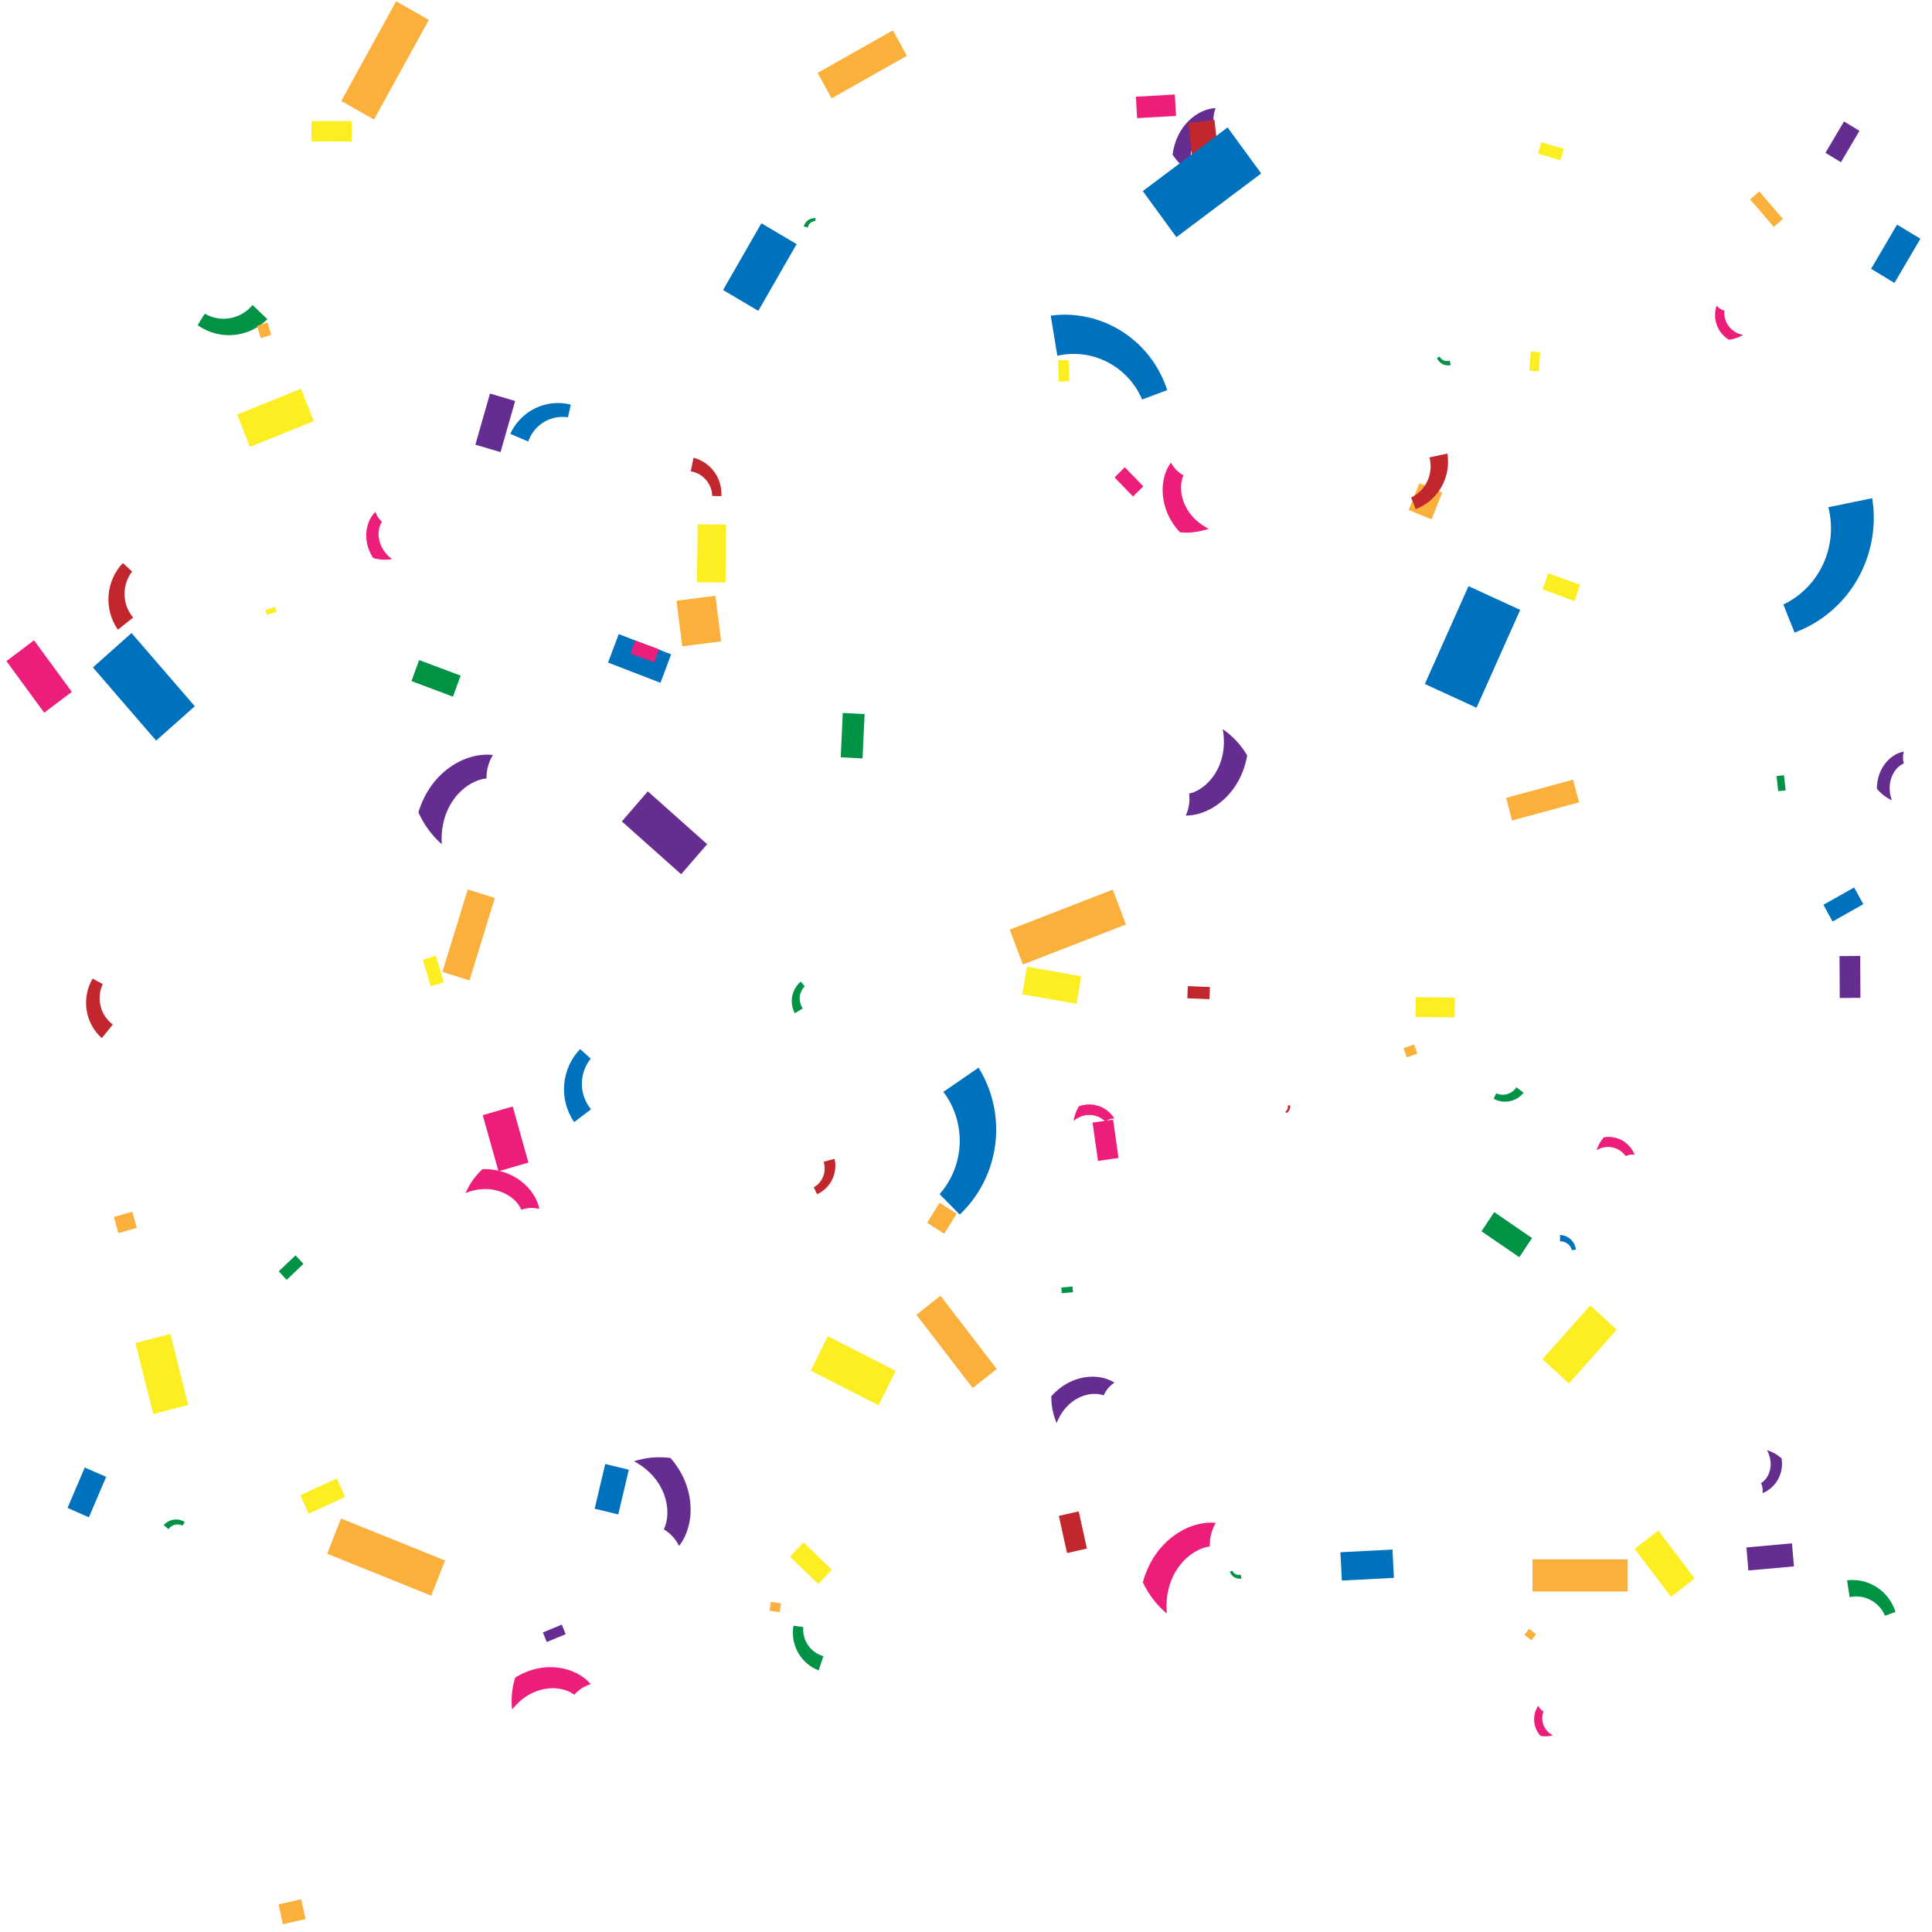 <?xml version="1.0" encoding="utf-8"?>
<svg viewBox="0 0 500 500" xmlns="http://www.w3.org/2000/svg">
  <path d="M 53.003 81.191 C 54.997 82.345 57.326 82.75 59.587 82.337 C 61.846 81.926 63.891 80.72 65.363 78.934 L 69.194 82.602 C 66.843 84.959 63.752 86.405 60.459 86.693 C 57.164 86.978 53.877 86.087 51.163 84.17 C 51.704 83.198 52.337 82.195 53.003 81.191 Z" fill="#009245" style=""/>
  <path d="M 80.611 31.316 L 80.593 36.599 L 91.023 36.636 L 91.04 31.352 L 80.611 31.316 Z" fill="#FCEE21" style=""/>
  <path d="M 77.911 100.612 L 61.387 107.281 L 64.672 115.657 L 81.197 108.985 L 77.911 100.612 Z" fill="#FCEE21" style=""/>
  <path d="M 102.518 0.338 L 88.318 26.137 L 96.789 30.936 L 110.988 5.136 L 102.518 0.338 Z" fill="#FBB03B" style=""/>
  <path d="M 69.229 83.461 L 66.512 84.308 L 67.478 87.5 L 70.195 86.652 L 69.229 83.461 Z" fill="#FBB03B" style=""/>
  <path d="M 96.559 144.412 C 93.653 139.898 94.643 134.865 97.161 132.483 C 97.467 133.477 98.058 134.356 98.861 135.006 C 97.316 137.263 97.548 141.779 101.473 144.71 C 99.833 144.975 98.155 144.876 96.559 144.412 Z" fill="#ED1E79" style=""/>
  <path d="M 197.041 57.786 L 187.129 75.059 L 196.249 80.447 L 206.162 63.173 L 197.041 57.786 Z" fill="#0071BC" style=""/>
  <path d="M 210.989 57.21 C 210.528 57.218 210.083 57.39 209.733 57.691 C 209.381 57.994 209.142 58.409 209.057 58.871 L 208.006 58.603 C 208.194 57.936 208.607 57.356 209.17 56.966 C 209.734 56.572 210.415 56.392 211.095 56.456 L 210.989 57.21 Z" fill="#009245" style=""/>
  <path d="M 276.543 93.133 L 273.826 93.223 L 274.002 98.737 L 276.72 98.649 L 276.543 93.133 Z" fill="#FCEE21" style=""/>
  <path d="M 126.806 101.855 L 123.026 115.089 L 129.54 117.005 L 133.32 103.772 L 126.806 101.855 Z" fill="#662D91" style=""/>
  <path d="M 231.076 7.856 L 211.598 18.865 L 215.215 25.45 L 234.693 14.444 L 231.076 7.856 Z" fill="#FBB03B" style=""/>
  <path d="M 185.15 154.173 L 175.08 155.472 L 176.56 167.276 L 186.63 165.977 L 185.15 154.173 Z" fill="#FBB03B" style=""/>
  <path d="M 303.461 40.011 C 304.389 32.613 309.859 28.191 314.601 27.972 C 314.062 29.301 313.916 30.762 314.184 32.174 C 310.584 33.176 306.829 38.129 308.375 44.792 C 306.414 43.58 304.737 41.948 303.461 40.011 Z" fill="#662D91" style=""/>
  <path d="M 305.362 137.751 C 299.798 131.794 299.907 123.972 303.029 119.709 C 303.772 121.105 304.902 122.253 306.274 123.015 C 304.59 126.825 306.134 133.518 312.809 136.841 C 310.421 137.687 307.88 137.999 305.362 137.751 Z" fill="#ED1E79" style=""/>
  <path d="M 314.296 31.024 L 307.529 31.821 L 308.977 44.464 L 315.746 43.666 L 314.296 31.024 Z" fill="#C1272D" style=""/>
  <path d="M 317.698 32.976 L 295.756 49.456 L 304.451 61.375 L 326.394 44.896 L 317.698 32.976 Z" fill="#0071BC" style=""/>
  <path d="M 372.573 92.29 C 372.818 92.743 373.21 93.097 373.685 93.288 C 374.157 93.481 374.684 93.499 375.169 93.339 L 375.461 94.484 C 374.746 94.661 373.99 94.571 373.332 94.232 C 372.675 93.892 372.159 93.327 371.876 92.635 L 372.573 92.29 Z" fill="#009245" style=""/>
  <path d="M 398.883 36.809 L 398.034 39.759 L 403.863 41.484 L 404.711 38.534 L 398.883 36.809 Z" fill="#FCEE21" style=""/>
  <path d="M 396.149 90.991 L 395.82 95.949 L 398.255 96.116 L 398.584 91.157 L 396.149 90.991 Z" fill="#FCEE21" style=""/>
  <path d="M 455.284 49.547 L 452.947 51.624 L 459.071 58.725 L 461.408 56.651 L 455.284 49.547 Z" fill="#FBB03B" style=""/>
  <path d="M 367.331 125.055 L 364.574 131.992 L 370.476 134.408 L 373.233 127.473 L 367.331 125.055 Z" fill="#FBB03B" style=""/>
  <path d="M 447.448 87.933 C 445.995 87.059 444.885 85.705 444.302 84.097 C 443.719 82.49 443.701 80.727 444.25 79.108 C 444.784 79.723 445.48 80.17 446.259 80.392 C 446.132 81.868 446.562 83.336 447.463 84.499 C 448.365 85.664 449.668 86.439 451.109 86.662 C 449.993 87.349 448.745 87.784 447.448 87.933 Z" fill="#ED1E79" style=""/>
  <path d="M 304.046 24.457 L 293.973 25.034 L 294.282 30.575 L 304.355 29.998 L 304.046 24.457 Z" fill="#ED1E79" style=""/>
  <path d="M 490.955 58.137 L 484.244 69.572 L 490.284 73.22 L 496.996 61.785 L 490.955 58.137 Z" fill="#0071BC" style=""/>
  <path d="M 477.221 31.428 L 472.432 39.554 L 476.436 41.984 L 481.226 33.858 L 477.221 31.428 Z" fill="#662D91" style=""/>
  <path d="M 34.045 163.83 L 24.041 172.725 L 40.406 191.671 L 50.411 182.774 L 34.045 163.83 Z" fill="#0071BC" style=""/>
  <path d="M 146.99 107.996 C 144.823 107.66 142.609 108.101 140.73 109.247 C 138.849 110.393 137.426 112.167 136.7 114.266 L 132.064 112.277 C 133.4 109.366 135.694 107.019 138.55 105.64 C 141.407 104.261 144.65 103.937 147.717 104.721 C 147.455 105.77 147.253 106.884 146.99 107.996 Z" fill="#0071BC" style=""/>
  <path d="M 34.198 147.909 C 32.88 149.62 32.185 151.741 32.233 153.914 C 32.282 156.085 33.069 158.173 34.462 159.822 L 30.506 162.957 C 28.712 160.38 27.857 157.249 28.092 154.102 C 28.325 150.953 29.632 147.989 31.788 145.714 L 34.198 147.909 Z" fill="#C1272D" style=""/>
  <path d="M 108.47 170.824 L 106.49 176.265 L 117.229 180.29 L 119.21 174.849 L 108.47 170.824 Z" fill="#009245" style=""/>
  <path d="M 71.164 157.068 L 68.687 157.855 L 69.074 159.111 L 71.552 158.324 L 71.164 157.068 Z" fill="#FCEE21" style=""/>
  <path d="M 112.805 247.337 L 109.418 248.373 L 111.463 255.262 L 114.851 254.227 L 112.805 247.337 Z" fill="#FCEE21" style=""/>
  <path d="M 121.052 230.191 L 114.497 251.516 L 121.503 253.734 L 128.059 232.407 L 121.052 230.191 Z" fill="#FBB03B" style=""/>
  <path d="M 34.245 313.593 L 29.485 314.948 L 30.639 319.129 L 35.401 317.775 L 34.245 313.593 Z" fill="#FBB03B" style=""/>
  <path d="M 108.285 210.236 C 111.453 199.638 120.554 194.559 127.568 195.391 C 126.451 197.207 125.877 199.315 125.916 201.456 C 120.4 202.006 113.695 208.323 114.327 218.48 C 111.752 216.205 109.691 213.392 108.285 210.236 Z" fill="#662D91" style=""/>
  <path d="M 124.88 302.565 C 132.931 302.377 138.554 307.676 139.574 312.865 C 138.043 312.465 136.428 312.543 134.94 313.084 C 133.286 309.275 127.384 305.968 120.507 308.757 C 121.504 306.395 122.998 304.282 124.88 302.565 Z" fill="#ED1E79" style=""/>
  <path d="M 8.804 165.709 L 1.661 171.096 L 11.44 184.445 L 18.582 179.06 L 8.804 165.709 Z" fill="#ED1E79" style=""/>
  <path d="M 160.127 164.106 L 157.365 171.475 L 170.927 176.709 L 173.687 169.337 L 160.127 164.106 Z" fill="#0071BC" style=""/>
  <path d="M 295.581 103.389 C 293.797 99.204 290.629 95.782 286.623 93.717 C 282.617 91.65 278.024 91.067 273.642 92.072 L 271.925 81.676 C 278.378 80.825 284.921 82.285 290.425 85.804 C 295.929 89.325 300.048 94.684 302.071 100.958 L 295.581 103.389 Z" fill="#0071BC" style=""/>
  <path d="M 208.254 255.255 C 207.523 255.999 207.074 256.978 206.98 258.024 C 206.889 259.068 207.157 260.113 207.743 260.977 L 205.703 262.231 C 204.98 260.898 204.738 259.352 205.021 257.857 C 205.301 256.362 206.09 255.015 207.249 254.048 L 208.254 255.255 Z" fill="#009245" style=""/>
  <path d="M 184.334 128.345 C 184.28 126.79 183.694 125.305 182.676 124.142 C 181.658 122.981 180.273 122.216 178.757 121.98 C 179.005 120.804 179.236 119.643 179.484 118.469 C 181.637 119.014 183.536 120.301 184.851 122.112 C 186.169 123.924 186.823 126.144 186.698 128.392 L 184.334 128.345 Z" fill="#C1272D" style=""/>
  <path d="M 218.107 184.522 L 217.578 195.998 L 223.227 196.266 L 223.757 184.789 L 218.107 184.522 Z" fill="#009245" style=""/>
  <path d="M 180.553 135.687 L 180.37 150.672 L 187.755 150.764 L 187.937 135.778 L 180.553 135.687 Z" fill="#FCEE21" style=""/>
  <path d="M 265.77 250.19 L 264.551 257.31 L 278.601 259.785 L 279.821 252.666 L 265.77 250.19 Z" fill="#FCEE21" style=""/>
  <path d="M 167.659 204.806 L 160.932 212.581 L 176.282 226.25 L 183.009 218.476 L 167.659 204.806 Z" fill="#662D91" style=""/>
  <path d="M 287.989 230.237 L 261.322 240.591 L 264.722 249.609 L 291.391 239.255 L 287.989 230.237 Z" fill="#FBB03B" style=""/>
  <path d="M 243.173 311.272 L 239.937 316.45 L 244.346 319.286 L 247.582 314.109 L 243.173 311.272 Z" fill="#FBB03B" style=""/>
  <path d="M 322.776 195.517 C 321.028 205.47 313.319 211.082 306.875 211.066 C 307.696 209.298 307.998 207.329 307.741 205.39 C 312.686 204.295 318.094 197.836 316.44 188.697 C 319.018 190.474 321.179 192.801 322.776 195.517 Z" fill="#662D91" style=""/>
  <path d="M 279.219 286.311 C 280.873 285.692 282.682 285.665 284.353 286.236 C 286.021 286.807 287.448 287.94 288.397 289.444 C 287.551 289.467 286.73 289.74 286.032 290.228 C 284.935 289.168 283.483 288.566 281.967 288.547 C 280.452 288.527 278.984 289.088 277.859 290.118 C 278.035 288.763 278.499 287.463 279.219 286.311 Z" fill="#ED1E79" style=""/>
  <path d="M 307.403 255.208 L 307.281 258.356 L 313.009 258.585 L 313.131 255.438 L 307.403 255.208 Z" fill="#C1272D" style=""/>
  <path d="M 164.395 165.781 L 163.197 169.158 L 169.348 171.401 L 170.545 168.023 L 164.395 165.781 Z" fill="#ED1E79" style=""/>
  <path d="M 380.049 151.698 L 368.75 177.016 L 382.121 183.16 L 393.42 157.84 L 380.049 151.698 Z" fill="#0071BC" style=""/>
  <path d="M 461.54 156.45 C 466.068 154.287 469.711 150.584 471.835 145.985 C 473.959 141.385 474.433 136.176 473.174 131.261 L 484.529 128.94 C 485.694 136.202 484.325 143.648 480.658 149.995 C 476.992 156.343 471.257 161.192 464.443 163.709 C 463.471 161.295 462.452 158.864 461.54 156.45 Z" fill="#0071BC" style=""/>
  <path d="M 387.221 282.955 C 388.136 283.358 389.163 283.42 390.12 283.134 C 391.076 282.846 391.905 282.229 392.459 281.389 L 394.298 282.8 C 393.39 283.931 392.123 284.707 390.713 284.992 C 389.303 285.279 387.838 285.057 386.572 284.367 C 386.743 283.879 387.004 283.425 387.221 282.955 Z" fill="#009245" style=""/>
  <path d="M 365.203 128.768 C 367.066 127.871 368.56 126.341 369.428 124.443 C 370.294 122.543 370.477 120.397 369.945 118.376 L 374.581 117.388 C 375.073 120.375 374.523 123.444 373.025 126.064 C 371.529 128.685 369.177 130.695 366.376 131.748 C 366.022 130.76 365.62 129.755 365.203 128.768 Z" fill="#C1272D" style=""/>
  <path d="M 461.693 200.633 L 459.773 200.851 L 460.208 204.762 L 462.128 204.542 L 461.693 200.633 Z" fill="#009245" style=""/>
  <path d="M 400.706 148.355 L 399.224 152.528 L 407.465 155.542 L 408.948 151.368 L 400.706 148.355 Z" fill="#FCEE21" style=""/>
  <path d="M 366.391 258.07 L 366.332 263.196 L 376.452 263.318 L 376.512 258.192 L 366.391 258.07 Z" fill="#FCEE21" style=""/>
  <path d="M 407.107 201.784 L 389.777 206.485 L 391.321 212.345 L 408.65 207.644 L 407.107 201.784 Z" fill="#FBB03B" style=""/>
  <path d="M 365.965 270.294 L 363.234 271.266 L 364.06 273.654 L 366.79 272.682 L 365.965 270.294 Z" fill="#FBB03B" style=""/>
  <path d="M 485.734 204.137 C 485.734 198.744 489.319 195.091 492.703 194.512 C 492.415 195.51 492.415 196.571 492.703 197.568 C 490.216 198.603 487.944 202.476 489.614 207.13 C 488.126 206.424 486.806 205.401 485.734 204.137 Z" fill="#662D91" style=""/>
  <path d="M 415.078 294.337 C 416.714 294.048 418.398 294.339 419.846 295.16 C 421.296 295.984 422.42 297.287 423.036 298.85 C 422.248 298.733 421.443 298.848 420.719 299.18 C 419.881 298.013 418.64 297.21 417.245 296.932 C 415.848 296.657 414.401 296.928 413.194 297.69 C 413.574 296.446 414.217 295.301 415.078 294.337 Z" fill="#ED1E79" style=""/>
  <path d="M 291.093 120.92 L 288.446 123.557 L 293.232 128.499 L 295.878 125.863 L 291.093 120.92 Z" fill="#ED1E79" style=""/>
  <path d="M 479.847 229.675 L 471.895 234.162 L 474.268 238.493 L 482.22 234.002 L 479.847 229.675 Z" fill="#0071BC" style=""/>
  <path d="M 481.417 247.401 L 476.071 247.431 L 476.13 258.278 L 481.476 258.248 L 481.417 247.401 Z" fill="#662D91" style=""/>
  <path d="M 21.939 379.79 L 17.476 390.248 L 23.005 392.677 L 27.469 382.219 L 21.939 379.79 Z" fill="#0071BC" style=""/>
  <path d="M 152.876 273.974 C 151.383 275.825 150.573 278.146 150.587 280.541 C 150.602 282.933 151.44 285.245 152.954 287.079 L 148.597 290.4 C 146.642 287.561 145.727 284.117 146.009 280.666 C 146.291 277.214 147.755 273.97 150.143 271.496 L 152.876 273.974 Z" fill="#0071BC" style=""/>
  <path d="M 47.27 394.819 C 46.647 394.516 45.943 394.44 45.272 394.604 C 44.6 394.77 44.008 395.167 43.592 395.727 L 42.373 394.693 C 43.041 393.935 43.95 393.442 44.939 393.294 C 45.93 393.143 46.941 393.352 47.796 393.877 C 47.61 394.189 47.441 394.505 47.27 394.819 Z" fill="#009245" style=""/>
  <path d="M 26.599 254.692 C 25.758 256.468 25.56 258.485 26.033 260.395 C 26.507 262.304 27.626 263.986 29.193 265.146 C 28.235 266.323 27.293 267.497 26.335 268.658 C 24.232 266.772 22.844 264.199 22.412 261.386 C 21.982 258.572 22.532 255.694 23.971 253.249 L 26.599 254.692 Z" fill="#C1272D" style=""/>
  <path d="M 76.491 324.877 L 72.142 329.015 L 74.181 331.222 L 78.531 327.084 L 76.491 324.877 Z" fill="#009245" style=""/>
  <path d="M 44.093 345.23 L 35.049 347.569 L 39.666 365.95 L 48.71 363.611 L 44.093 345.23 Z" fill="#FCEE21" style=""/>
  <path d="M 87.177 382.628 L 77.733 386.967 L 79.869 391.751 L 89.314 387.41 L 87.177 382.628 Z" fill="#FCEE21" style=""/>
  <path d="M 88.249 392.989 L 84.676 402.1 L 111.604 412.969 L 115.177 403.856 L 88.249 392.989 Z" fill="#FBB03B" style=""/>
  <path d="M 77.935 491.531 L 72.085 492.86 L 73.216 497.984 L 79.066 496.656 L 77.935 491.531 Z" fill="#FBB03B" style=""/>
  <path d="M 173.521 377.324 C 180.272 385.036 179.839 394.865 175.745 400.084 C 174.861 398.302 173.495 396.81 171.805 395.79 C 174.059 391.087 172.392 382.607 164.079 378.171 C 167.126 377.19 170.35 376.9 173.521 377.324 Z" fill="#662D91" style=""/>
  <path d="M 133.348 434.15 C 140.936 429.445 149.139 431.468 152.893 435.873 C 151.246 436.342 149.769 437.29 148.644 438.6 C 145.028 435.873 137.612 435.966 132.544 442.425 C 132.215 439.639 132.49 436.815 133.348 434.15 Z" fill="#ED1E79" style=""/>
  <path d="M 156.632 378.883 L 153.903 390.453 L 160.003 391.936 L 162.734 380.364 L 156.632 378.883 Z" fill="#0071BC" style=""/>
  <path d="M 243.173 309.041 C 246.349 305.436 248.186 300.82 248.363 295.988 C 248.541 291.155 247.049 286.414 244.146 282.579 L 253.247 276.309 C 256.927 282.227 258.455 289.265 257.568 296.206 C 256.679 303.147 253.429 309.556 248.379 314.323 L 243.173 309.041 Z" fill="#0071BC" style=""/>
  <path d="M 207.882 421.09 C 207.745 422.764 208.192 424.434 209.143 425.808 C 210.094 427.183 211.491 428.176 213.089 428.615 C 212.672 429.853 212.269 431.076 211.868 432.3 C 209.625 431.446 207.744 429.824 206.553 427.716 C 205.363 425.605 204.936 423.14 205.348 420.745 L 207.882 421.09 Z" fill="#009245" style=""/>
  <path d="M 210.603 307.27 C 211.718 306.642 212.585 305.641 213.05 304.436 C 213.516 303.232 213.551 301.898 213.151 300.67 L 215.994 299.902 C 216.402 301.723 216.173 303.633 215.349 305.304 C 214.523 306.973 213.15 308.3 211.466 309.057 C 211.173 308.46 210.881 307.865 210.603 307.27 Z" fill="#C1272D" style=""/>
  <path d="M 277.559 332.948 L 274.655 333.213 L 274.785 334.687 L 277.689 334.422 L 277.559 332.948 Z" fill="#009245" style=""/>
  <path d="M 214.235 345.81 L 209.81 354.712 L 227.375 363.694 L 231.798 354.789 L 214.235 345.81 Z" fill="#FCEE21" style=""/>
  <path d="M 207.931 399.161 L 204.448 402.875 L 211.78 409.951 L 215.262 406.239 L 207.931 399.161 Z" fill="#FCEE21" style=""/>
  <path d="M 145.392 420.447 L 140.502 422.475 L 141.501 424.955 L 146.391 422.929 L 145.392 420.447 Z" fill="#662D91" style=""/>
  <path d="M 243.397 335.339 L 237.168 340.263 L 251.727 359.217 L 257.955 354.293 L 243.397 335.339 Z" fill="#FBB03B" style=""/>
  <path d="M 199.523 414.547 L 199.163 416.823 L 201.757 417.243 L 202.116 414.969 L 199.523 414.547 Z" fill="#FBB03B" style=""/>
  <path d="M 272.081 361.335 C 277.134 355.662 284.303 355.191 288.412 357.824 C 287.19 358.624 286.224 359.767 285.631 361.115 C 282.015 359.814 276.006 361.743 273.457 368.28 C 272.51 366.091 272.041 363.723 272.081 361.335 Z" fill="#662D91" style=""/>
  <path d="M 295.767 409.523 C 298.641 398.816 307.619 393.438 314.648 394.113 C 313.563 395.958 313.029 398.08 313.104 400.226 C 307.601 400.932 301.067 407.454 301.978 417.595 C 299.361 415.389 297.242 412.634 295.767 409.523 Z" fill="#ED1E79" style=""/>
  <path d="M 279.176 391.141 L 274.032 392.302 L 276.145 401.927 L 281.288 400.766 L 279.176 391.141 Z" fill="#C1272D" style=""/>
  <path d="M 132.689 286.358 L 124.931 288.598 L 129.003 303.117 L 136.761 300.879 L 132.689 286.358 Z" fill="#ED1E79" style=""/>
  <path d="M 360.372 401.024 L 346.901 401.721 L 347.269 409.048 L 360.741 408.351 L 360.372 401.024 Z" fill="#0071BC" style=""/>
  <path d="M 406.829 323.571 C 406.647 322.887 406.243 322.285 405.681 321.864 C 405.12 321.443 404.435 321.227 403.738 321.251 L 403.738 319.606 C 404.751 319.643 405.72 320.04 406.474 320.727 C 407.228 321.415 407.719 322.349 407.863 323.367 L 406.829 323.571 Z" fill="#0071BC" style=""/>
  <path d="M 318.897 406.498 C 319.082 406.901 319.402 407.226 319.801 407.412 C 320.201 407.599 320.651 407.636 321.075 407.516 C 321.152 407.86 321.214 408.191 321.292 408.534 C 320.664 408.644 320.02 408.526 319.468 408.204 C 318.919 407.879 318.497 407.368 318.278 406.763 L 318.897 406.498 Z" fill="#009245" style=""/>
  <path d="M 332.664 287.657 C 332.913 287.52 333.105 287.296 333.209 287.024 C 333.309 286.755 333.314 286.458 333.221 286.186 L 333.854 286.012 C 333.95 286.419 333.902 286.849 333.718 287.224 C 333.535 287.599 333.228 287.897 332.849 288.066 L 332.664 287.657 Z" fill="#C1272D" style=""/>
  <path d="M 386.705 313.702 L 383.409 318.658 L 393.194 325.356 L 396.49 320.399 L 386.705 313.702 Z" fill="#009245" style=""/>
  <path d="M 411.561 337.847 L 399.181 351.764 L 406.028 358.035 L 418.41 344.118 L 411.561 337.847 Z" fill="#FCEE21" style=""/>
  <path d="M 429.158 396.097 L 423.061 400.859 L 432.466 413.259 L 438.563 408.495 L 429.158 396.097 Z" fill="#FCEE21" style=""/>
  <path d="M 421.243 403.549 L 396.6 403.549 L 396.6 411.873 L 421.243 411.873 L 421.243 403.549 Z" fill="#FBB03B" style=""/>
  <path d="M 395.715 421.541 L 394.534 423.114 L 396.331 424.5 L 397.508 422.929 L 395.715 421.541 Z" fill="#FBB03B" style=""/>
  <path d="M 461.06 377.418 C 461.385 379.264 461.075 381.169 460.18 382.81 C 459.287 384.451 457.861 385.73 456.147 386.432 C 456.267 385.539 456.133 384.63 455.76 383.814 C 457.783 382.653 459.313 379.111 457.305 375.302 C 458.694 375.721 459.976 376.443 461.06 377.418 Z" fill="#662D91" style=""/>
  <path d="M 398.7 449.261 C 397.736 448.219 397.153 446.873 397.046 445.447 C 396.94 444.021 397.316 442.602 398.114 441.423 C 398.401 442.062 398.862 442.607 399.442 442.989 C 399.02 444.14 399.042 445.409 399.503 446.543 C 399.964 447.676 400.832 448.592 401.929 449.103 C 400.877 449.387 399.776 449.44 398.7 449.261 Z" fill="#ED1E79" style=""/>
  <path d="M 288.067 289.763 L 282.76 290.533 L 284.155 300.449 L 289.463 299.679 L 288.067 289.763 Z" fill="#ED1E79" style=""/>
  <path d="M 487.836 418.159 C 487.106 416.4 485.79 414.957 484.119 414.078 C 482.449 413.2 480.528 412.941 478.689 413.348 C 478.474 411.889 478.24 410.431 478.009 408.99 C 480.713 408.654 483.447 409.289 485.738 410.784 C 488.029 412.278 489.733 414.537 490.556 417.171 L 487.836 418.159 Z" fill="#009245" style=""/>
  <path d="M 463.756 399.417 L 451.967 400.475 L 452.485 406.439 L 464.274 405.382 L 463.756 399.417 Z" fill="#662D91" style=""/>
</svg>